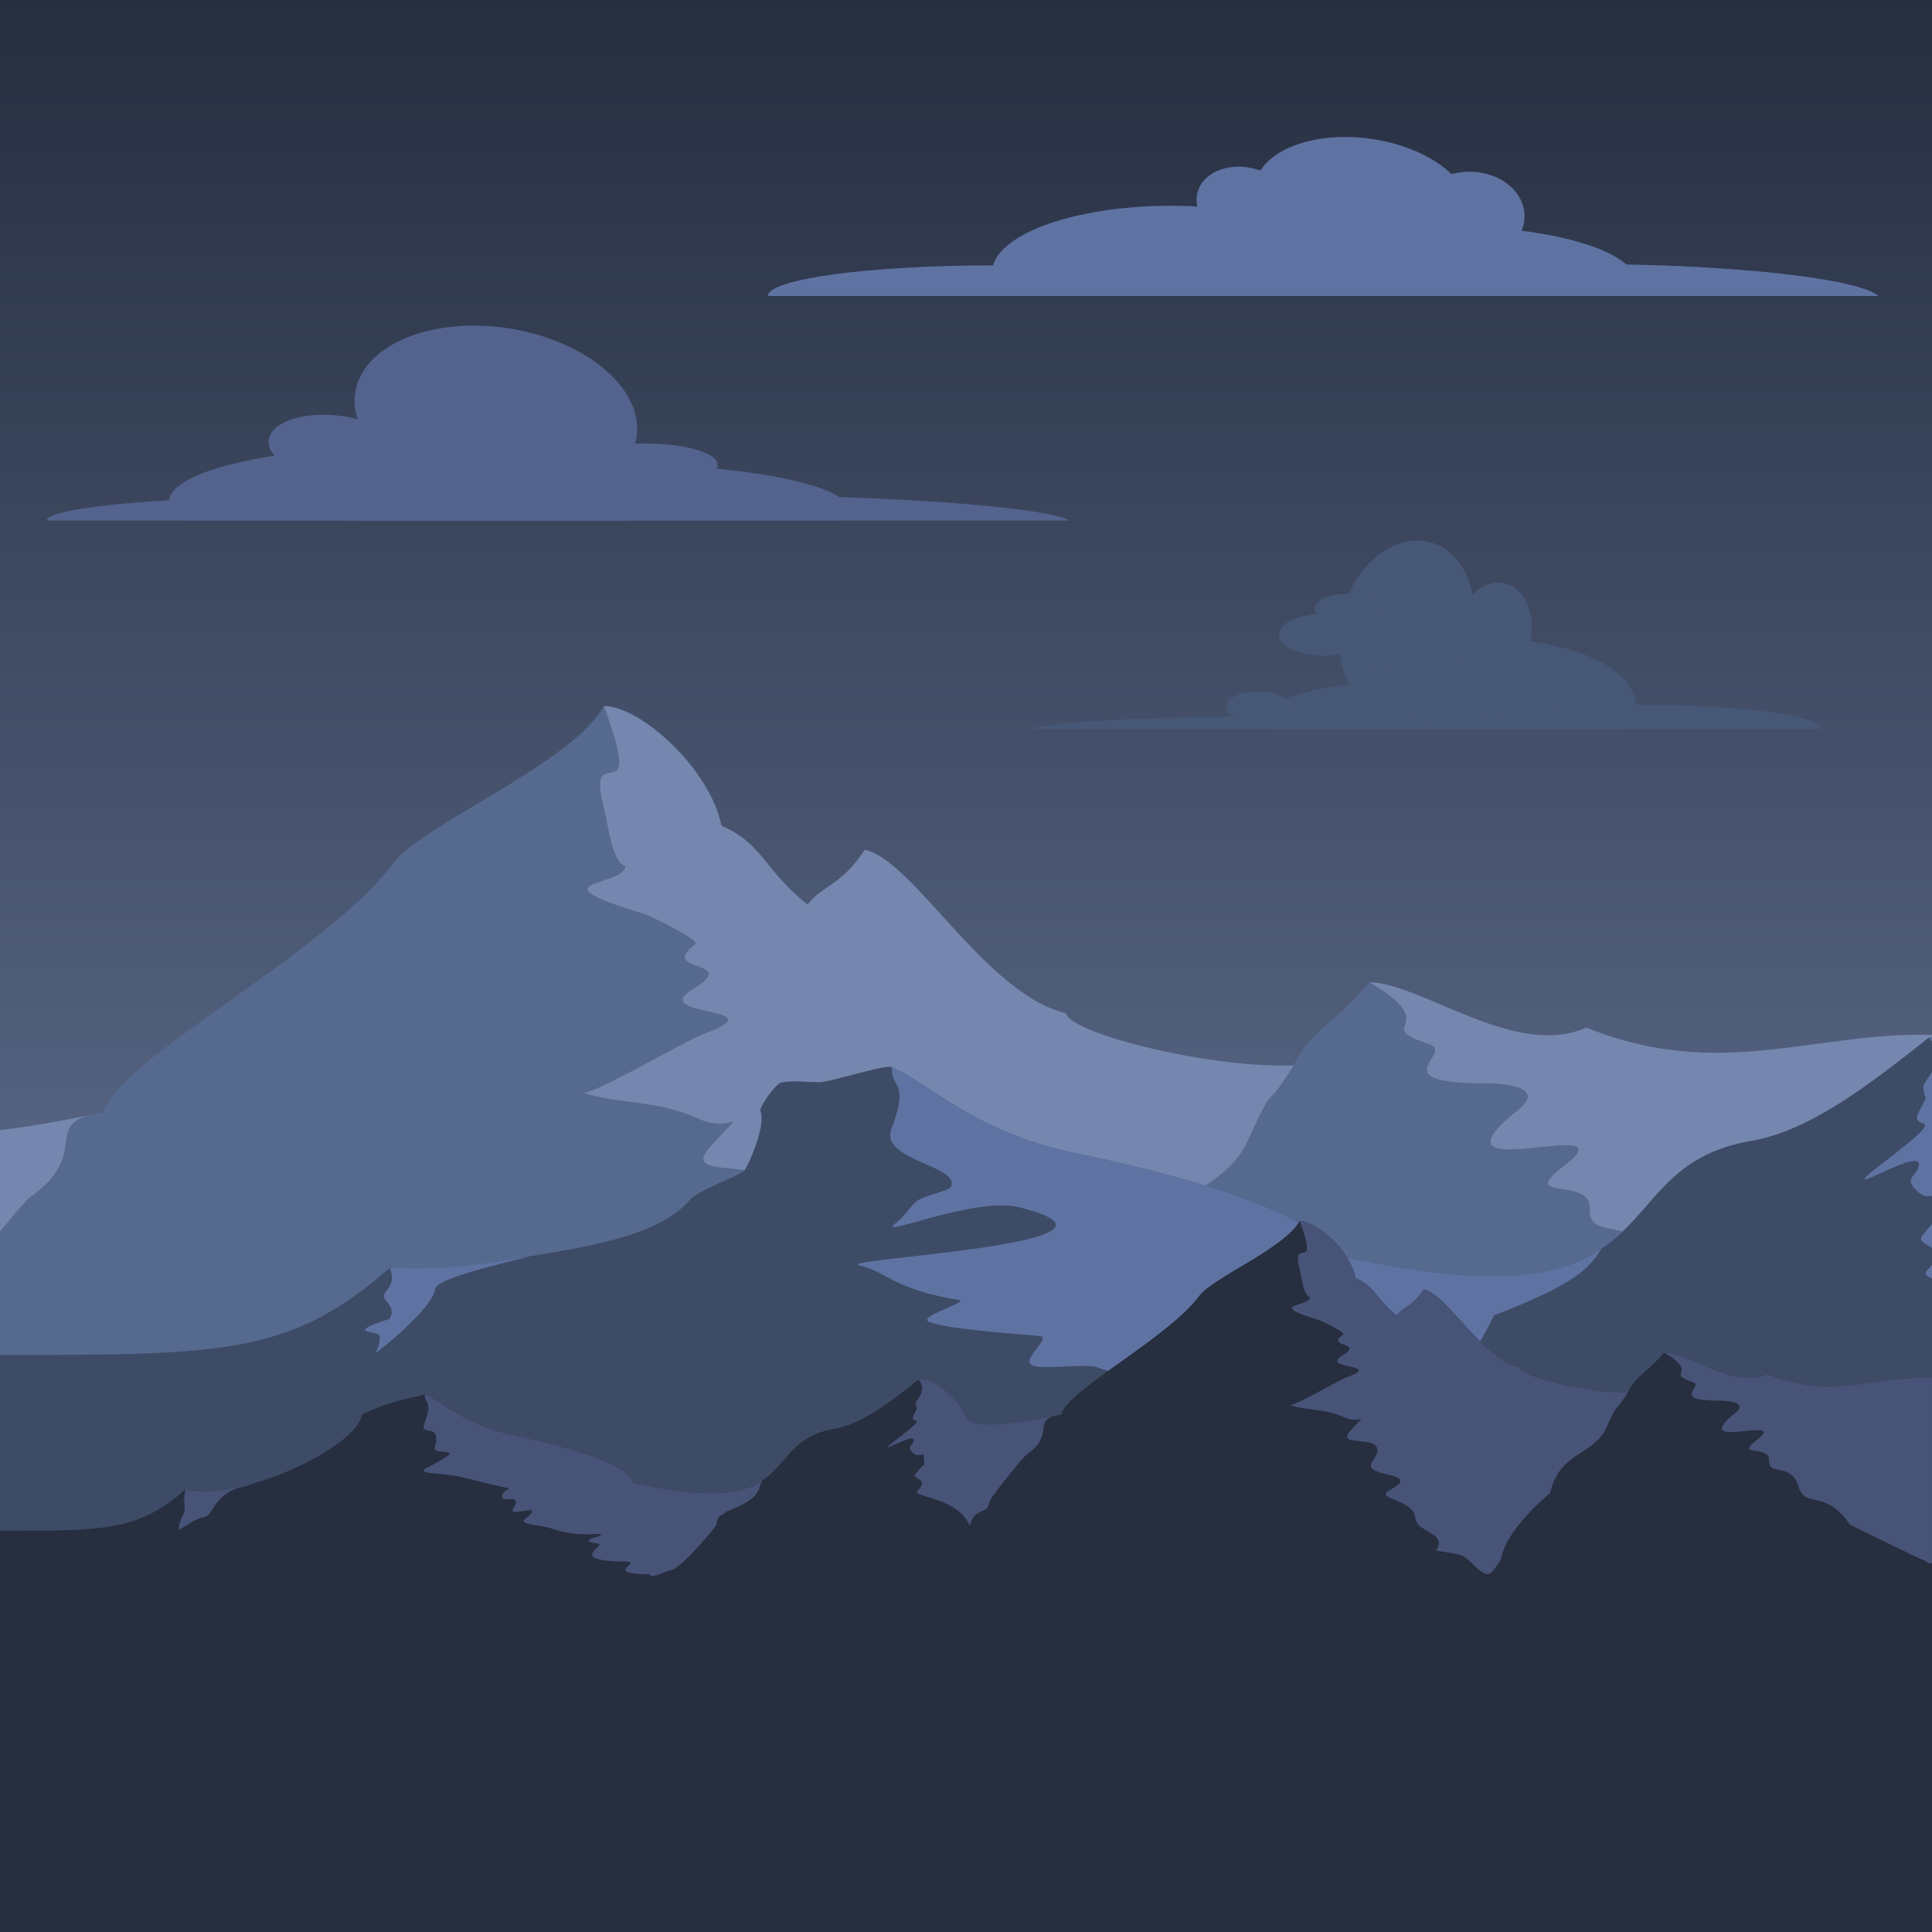 <?xml version='1.0' encoding='utf-8'?>
<svg xmlns="http://www.w3.org/2000/svg" width="100mm" height="100mm" version="1.1" style="shape-rendering:geometricPrecision; text-rendering:geometricPrecision; image-rendering:optimizeQuality; fill-rule:evenodd; clip-rule:evenodd" viewBox="0 0 10000 10000"> <defs> <style type="text/css">  .fil5 {fill:#262E3F} .fil3 {fill:#3D4B66} .fil6 {fill:#475377} .fil8 {fill:#475776} .fil7 {fill:#53638D} .fil1 {fill:#56698F} .fil4 {fill:#5F73A3} .fil2 {fill:#7587AE} .fil0 {fill:url(#id0)}  </style> <linearGradient id="id0" gradientUnits="userSpaceOnUse" x1="-0" y1="10000" x2="0.04" y2="0"> <stop offset="0" style="stop-opacity:1; stop-color:#7587AE"/> <stop offset="1" style="stop-opacity:1; stop-color:#262E3F"/> </linearGradient> </defs> <g id="Слой_x0020_1">  <rect class="fil0" width="10000" height="10000"/> <path class="fil1" d="M10000 10000l0 -4643.31c-599.65,-18.02 -1104.15,241.69 -1789.24,-38.12 -362.87,164.97 -845.57,-227.05 -1124.04,-234.97 -156.69,198.16 -312.17,255.07 -390.53,430.38 -397.52,20.05 -1145.51,-155.5 -1179.49,-269.4 -414.13,-97.21 -791.43,-796.35 -1041.14,-845.78 -120.18,184.98 -215.32,181.31 -296.03,283.69 -230.07,-184.94 -230.93,-316.33 -444.86,-407.52 -62.46,-301.84 -422.54,-620.25 -608.59,-620.25 -171.42,301.67 -940.09,611.45 -1092.29,815 -346.72,463.68 -1444.41,1029.45 -1497.69,1287.06 -88.89,18.38 -316.31,67.3 -536.1,92.87l0 4150.35 10000 0z"/> <g id="_2282795797264"> <path class="fil2" d="M-0 6374.57c73.42,-90.04 139.01,-166.25 155.53,-177.84 301.75,-211.56 87.11,-360.38 299.74,-423.21 -111.54,22.78 -285.68,56.4 -455.27,76.13l0 524.92z"/> <path class="fil2" d="M3016.53 5655.59c204.79,63.62 379.19,34.61 605.15,137.35 172.8,78.57 258.85,-90.77 50.01,148.17 -178.27,203.97 490.43,-17.18 243.95,328.89 -130.35,183.05 567.29,103.98 194.48,306.42 -196.76,106.86 256.71,88.12 274.69,311.71 12.26,152.43 354.05,154.28 224.65,345.04 -9.01,13.27 302.83,35.66 313.29,80.98 48.11,12.37 204.68,231.53 277.87,166.78 29.83,-10.31 112.6,-145.82 112.74,-146.59 57.42,-339.1 534.73,-720.41 535.55,-723.98 104.65,-453.45 470.36,-404.25 608.07,-703.86 159.91,-347.92 69.85,-118.72 239.21,-392.52 -397.52,20.05 -1145.51,-155.5 -1179.49,-269.4 -414.13,-97.21 -791.43,-796.35 -1041.14,-845.78 -120.18,184.98 -215.32,181.31 -296.03,283.69 -230.07,-184.94 -230.93,-316.33 -444.86,-407.52 -62.46,-301.84 -422.54,-620.25 -608.59,-620.25 218.75,593.3 -96.88,147.45 -1.62,519.86 19.91,77.77 43.41,294.36 111.94,307.22 0,112.23 -504.02,67.43 106.65,251.64 25.14,7.58 281.42,134.27 256.14,153.46 -200.53,152.24 242.99,76.8 -11.66,232.34 -244.59,149.39 452.15,85.94 57.17,231.53 -106.94,39.42 -572.58,317.65 -628.17,304.82z"/> <path class="fil2" d="M7086.72 5083.6c397.48,234.83 2.67,221.15 309.46,320.22 140.38,45.34 -261.3,203.76 297.94,203.76 107.13,0 305.43,22.77 165.14,135.74 -533.47,429.57 612.35,4.76 233.1,293.96 -243.54,185.74 143.8,49.29 136.55,218.59 -7.69,179.8 239.78,16.32 318.05,280.21 76.74,258.7 284.03,17.76 561.76,418.88 2.06,2.98 779.21,385.47 815.8,392.92 23.12,4.73 4.37,28.59 75.48,28.59l0 -2019.78c-599.65,-18.02 -1104.15,241.69 -1789.24,-38.12 -362.87,164.97 -845.57,-227.05 -1124.04,-234.97z"/> </g> <path class="fil3" d="M10000 5368.04c-5.76,0.76 -11.41,1.81 -16.91,3.23 -266.35,209.14 -599.65,479.89 -917.6,533.7 -820.33,138.82 -329.81,1010.72 -2182.47,583.22 -49.99,-241.67 -1039.68,-462.48 -1299.75,-515.47 -545.23,-111.12 -768.21,-365.75 -966.36,-447.69 -14.42,-22.93 -322.96,77.34 -376.16,76.56 -71.18,-1.04 -139.8,-10.22 -195.5,1.26 -33.44,6.89 -113.91,127.95 -110.23,144.96 31.8,77.57 -57.73,274.06 -80.59,309.39 -16.5,25.51 -235.84,97.67 -286.03,155.79 -160.39,185.72 -523.8,238.85 -839.41,291.69 -260.39,43.59 -463.38,108.7 -711.57,57.59 -515.45,450.89 -858.26,450.89 -2017.42,450.89l0 2986.84 10000 0 0 -4631.96z"/> <g id="_2282795796496"> <path class="fil4" d="M10000 6335.31c-13.15,14.34 -29.7,33.78 -50.54,60.54 -23.09,29.66 21.59,40.73 50.54,63.48l0 -124.02zm0 211.98c-6.48,8.38 -14.55,17.45 -24.52,27.33 -17.06,16.91 -5.39,29.54 24.52,42.35l0 -69.68zm0 -1179.25c-5.76,0.76 -11.41,1.81 -16.91,3.23 6.51,6.42 12.1,12.89 16.91,19.4l0 -22.63zm0 178.68c-19.76,36.54 -44.3,63.73 -44.3,72.39 0,95.31 37.28,18.61 -24.76,138.93 -57.17,110.89 195.19,-30.05 -167.09,247.66 -332.53,254.9 172.38,-73.57 168.68,20.89 -2.47,63.58 -87.83,65.49 -8.86,139.25 30.74,28.69 56.61,28.42 76.33,23.98l0 -643.1z"/> <path class="fil4" d="M7731.47 6809.19c412.44,-160.06 492.77,-239 556.01,-343.91 -218.3,145.82 -578.52,213.48 -1404.46,22.91 -49.99,-241.67 -1039.68,-462.48 -1299.75,-515.47 -545.23,-111.12 -768.21,-365.75 -966.36,-447.69 -10.56,106.77 94.61,63.63 -2.69,317.02 -63.46,165.29 353.22,188.52 308.62,300.49 -8.33,20.93 -139.21,44.99 -176.8,73.64 -31.46,23.97 -63.86,79.91 -104.85,110.64 -131.54,98.61 397.61,-137.96 636.8,-77.39 741.87,187.86 -971.97,266.23 -830.06,300.12 147.09,35.13 171.57,121.57 514.6,179.53 56.24,9.5 -216.81,84.76 -154.08,112.61 76.3,33.88 389.89,58.47 569.64,73.07 76.5,6.21 -106.76,127.16 -29.93,154.47 53.64,19.07 271.58,-10.85 327,7.17 678.63,220.72 1295.25,408.86 1386.41,408.86 6.26,60.4 205.81,-47.32 231.53,-46.31 93.63,3.68 430.91,-593.7 438.37,-629.76z"/> <path class="fil4" d="M2017.42 6562.27c40.66,100.33 -43.27,119.96 -29.04,154.42 10.31,24.96 61.6,53.11 27.45,110.67 -0.06,0.1 -115.39,32.24 -125.26,54.05 -6.65,14.67 69.5,15.57 73.39,31.33 10.52,42.52 -27.12,96.62 -17.4,89.22 175.14,-133.26 303.99,-277.82 304.95,-326.91 1.27,-64.97 423.81,-149.69 477.48,-170.37 -278.71,51.65 -496.9,70.5 -711.57,57.59z"/> </g> <path class="fil5" d="M10000 10000l0 -2869.62c-285.52,-8.58 -525.74,115.08 -851.94,-18.15 -172.78,78.55 -402.62,-108.11 -535.21,-111.88 -74.61,94.35 -148.64,121.45 -185.95,204.92 -189.28,9.55 -545.43,-74.04 -561.61,-128.27 -197.19,-46.29 -376.84,-379.18 -495.74,-402.72 -57.22,88.08 -102.52,86.33 -140.95,135.08 -109.55,-88.06 -109.96,-150.62 -211.82,-194.04 -29.74,-143.72 -201.19,-295.33 -289.78,-295.33 -81.62,143.64 -447.62,291.14 -520.09,388.06 -165.09,220.78 -687.75,490.17 -713.12,612.83 -87.9,18.18 -460.31,99.09 -493.79,12.8 -34.84,-89.8 -169.02,-211.88 -246.58,-191.84 -126.82,99.58 -285.52,228.5 -436.91,254.12 -390.6,66.1 -157.04,481.25 -1039.18,277.7 -23.8,-115.07 -495.04,-220.21 -618.87,-245.44 -259.61,-52.91 -365.78,-174.15 -460.13,-213.17 -28.88,16.66 -174.63,30.39 -324.68,106.08 -17.63,158.96 -601.39,451.99 -913.06,387.8 -245.43,214.69 -408.66,214.69 -960.59,214.69l0 2076.38 10000 0z"/> <g id="_2282795791536"> <path class="fil6" d="M4781.86 7542.83c0,64.51 18.17,6.43 -44.45,86.86 -21.08,27.07 76.46,21.63 12.39,85.12 -36.97,36.64 209.16,31.07 269.84,183.7 23.63,-102.37 92.23,-51.91 102.57,-127.12 2.48,-18.02 170.56,-227.13 190.37,-241.03 143.68,-100.73 41.48,-171.59 142.72,-201.51 -127.22,25.98 -425.5,81.63 -455.3,4.83 -34.84,-89.8 -169.02,-211.88 -246.58,-191.84 51.02,50.32 -13.04,108.35 -13.04,118.01 0,45.38 17.75,8.86 -11.79,66.15 -27.22,52.8 92.94,-14.31 -79.56,117.92 -158.33,121.37 82.08,-35.03 80.32,9.95 -1.18,30.27 -41.82,31.18 -4.22,66.3 34.94,32.62 56.73,-13.35 56.73,22.66z"/> <path class="fil6" d="M3754.81 7826.5c196.38,-76.21 161.14,-113.8 191.25,-163.75 -103.94,69.43 -275.46,101.65 -668.73,10.91 -23.8,-115.07 -495.04,-220.21 -618.87,-245.44 -259.61,-52.91 -365.78,-174.15 -460.13,-213.17 -5.03,50.84 45.05,30.29 -1.28,150.95 -29.18,75.98 91.06,-10.05 53.66,124.98 -14.68,53 204.18,-18.96 -40.82,105.84 -69.76,35.54 80.13,23.31 194.03,52.16 353.25,89.46 194.78,28.68 194.78,98.15 0,35.98 108.97,-23.22 57.71,60.6 -33.92,55.46 183.7,-44.6 57.71,58.08 -29.3,23.88 97.75,31.08 135.19,44.1 139.31,48.48 237.38,25.13 258.03,30.86 34.4,9.55 -142.22,32.5 -13.61,48.51 55.24,6.88 -174.16,91.26 144.39,93.37 95.51,0.63 -126.85,65.76 124.23,65.76 2.98,28.76 97.99,-22.53 110.24,-22.05 46.85,1.85 233.94,-227.99 234.1,-229.3 8.58,-69.75 44.41,-52.63 48.12,-70.56z"/> <path class="fil6" d="M6674.84 7272.7c97.51,30.29 180.55,16.48 288.14,65.4 82.28,37.41 123.25,-43.22 23.81,70.55 -84.88,97.12 233.52,-8.18 116.16,156.6 -62.07,87.16 270.11,49.51 92.6,145.9 -93.69,50.88 122.23,41.96 130.79,148.42 5.84,72.58 168.58,73.46 106.97,164.29 -4.29,6.32 144.19,16.98 149.17,38.56 22.91,5.89 97.46,110.24 132.31,79.41 14.2,-4.91 53.61,-69.43 53.68,-69.8 27.34,-161.46 254.61,-343.02 255,-344.72 49.83,-215.91 223.96,-192.48 289.53,-335.14 76.14,-165.66 33.26,-56.53 113.9,-186.9 -189.28,9.55 -545.43,-74.04 -561.61,-128.27 -197.19,-46.29 -376.84,-379.18 -495.74,-402.72 -57.22,88.08 -102.52,86.33 -140.95,135.08 -109.55,-88.06 -109.96,-150.62 -211.82,-194.04 -29.74,-143.72 -201.19,-295.33 -289.78,-295.33 104.16,282.5 -46.13,70.21 -0.77,247.53 9.48,37.03 20.67,140.16 53.3,146.28 0,53.44 -239.99,32.11 50.78,119.82 11.97,3.61 134,63.93 121.96,73.07 -95.48,72.49 115.7,36.57 -5.55,110.63 -116.46,71.13 215.29,40.92 27.22,110.24 -50.92,18.77 -272.63,151.25 -299.1,145.14z"/> <path class="fil6" d="M960.59 7708.93c-20.02,75.14 14.88,89.37 -23.85,154.62 -0.12,0.2 -19.73,60.13 -9.89,54.74 41.04,-22.5 83.56,-57.68 131.16,-66.53 46.17,-8.59 43.66,-104 174.37,-150.5 8.09,-2.87 54.78,-9.42 67.02,-19.75 -122.4,33.23 -243.37,47.08 -338.81,27.42z"/> <path class="fil6" d="M8612.85 7000.35c189.26,111.81 1.27,105.3 147.35,152.47 66.84,21.59 -124.42,97.02 141.86,97.02 51.01,0 145.43,10.84 78.63,64.63 -254.01,204.54 291.57,2.27 110.99,139.97 -115.96,88.44 68.47,23.47 65.02,104.08 -3.66,85.61 114.17,7.77 151.44,133.42 36.54,123.18 135.24,8.46 267.48,199.45 0.98,1.42 371.02,183.54 388.44,187.09 11.01,2.25 2.08,13.61 35.94,13.61l0 -961.71c-285.52,-8.58 -525.74,115.08 -851.94,-18.15 -172.78,78.55 -402.62,-108.11 -535.21,-111.88z"/> </g> <g id="_2282795790480"> <path class="fil4" d="M7494.52 1170.92c-537.92,0.02 -974.3,130.17 -974.7,290.73 -0.06,24.31 9.94,47.9 28.72,70.47l1890.24 0c18.9,-22.57 29.02,-46.18 29.07,-70.49 0.4,-160.54 -435.38,-290.71 -973.33,-290.71z"/> <path class="fil4" d="M7639.03 890.22c-156.92,-14.49 -299.5,76.88 -318.45,204.14 -18.98,127.26 92.89,242.17 249.82,256.69 156.95,14.5 299.55,-76.89 318.48,-204.14 18.95,-127.27 -92.92,-242.19 -249.85,-256.69z"/> <path class="fil4" d="M7084.19 717.14c307.37,39.67 541.11,216.53 522.08,394.99 -19.02,178.48 -283.62,290.98 -590.98,251.29 -307.35,-39.69 -541.11,-216.53 -522.08,-395.01 19.03,-178.47 283.63,-290.98 590.98,-251.27z"/> <path class="fil4" d="M6058.84 1065.1c-510.08,0 -923.91,154.92 -924.35,346.04 -0.08,42.56 20.41,83.33 57.84,120.98l1731 0c37.61,-37.67 58.25,-78.42 58.35,-120.98 0.39,-191.14 -412.78,-346.04 -922.84,-346.04z"/> <path class="fil4" d="M6465.24 867.49c-140.9,-23.84 -262.38,45.39 -271.28,154.61 -8.89,109.23 98.18,217.1 239.1,240.92 140.92,23.84 262.38,-45.38 271.27,-154.59 8.9,-109.23 -98.15,-217.11 -239.09,-240.94z"/> <path class="fil4" d="M5139.97 1373.53c-643.21,0 -1165.13,71 -1165.67,158.59l2329.38 0 0 -0.01c0.53,-87.59 -520.5,-158.58 -1163.71,-158.58z"/> <path class="fil4" d="M8418.04 1368.97c-794.48,-15.29 -1494.74,50.96 -1564.1,147.97 -3.64,5.09 -5.36,10.15 -5.46,15.18l2874.19 0c-91,-80.8 -621.37,-150 -1304.63,-163.15z"/> </g> <g id="_2282795787184"> <path class="fil7" d="M3113.7 2398.56c-705.5,0.02 -1277.81,106.43 -1278.33,237.71 -0.08,19.88 13.03,39.16 37.66,57.62l2479.07 0c24.79,-18.46 38.06,-37.76 38.14,-57.63 0.52,-131.27 -571.02,-237.7 -1276.54,-237.7z"/> <path class="fil7" d="M3384.13 2296.03c-205.82,-6.98 -392.81,37.06 -417.66,98.39 -24.89,61.34 121.83,116.72 327.64,123.71 205.85,6.99 392.87,-37.05 417.69,-98.38 24.86,-61.34 -121.86,-116.73 -327.67,-123.72z"/> <path class="fil7" d="M2611.86 1696.45c403.11,55.27 709.67,301.66 684.71,550.29 -24.94,248.65 -371.96,405.38 -775.08,350.08 -403.09,-55.29 -709.67,-301.66 -684.71,-550.31 24.97,-248.63 371.99,-405.38 775.08,-350.06z"/> <path class="fil7" d="M2087.67 2312.04c-668.97,0 -1211.71,126.67 -1212.29,282.93 -0.11,34.8 26.77,68.13 75.85,98.92l2270.23 0c49.33,-30.8 76.4,-64.12 76.53,-98.92 0.51,-156.27 -541.37,-282.93 -1210.32,-282.93z"/> <path class="fil7" d="M1746.57 2150.47c-184.8,-19.49 -344.12,37.12 -355.79,126.41 -11.66,89.31 128.76,177.51 313.58,196.99 184.82,19.49 344.12,-37.1 355.77,-126.4 11.68,-89.31 -128.72,-177.51 -313.56,-197z"/> <path class="fil7" d="M1771.76 2564.22c-843.58,0 -1528.07,58.06 -1528.78,129.67l3055 0 0 -0.01c0.69,-71.62 -682.64,-129.66 -1526.22,-129.66z"/> <path class="fil7" d="M3823.66 2560.5c-1041.97,-12.51 -1960.37,41.66 -2051.33,120.98 -4.78,4.16 -7.04,8.3 -7.16,12.41l3769.53 0c-119.35,-66.07 -814.94,-122.64 -1711.04,-133.39z"/> </g> <g id="_2282795781488"> <path class="fil8" d="M7303.12 3523.92c425.85,0.01 771.32,90.18 771.63,201.42 0.05,16.85 -7.86,33.19 -22.73,48.83l-1496.44 0c-14.96,-15.64 -22.97,-32 -23.01,-48.84 -0.32,-111.23 344.68,-201.41 770.55,-201.41z"/> <path class="fil8" d="M6819.64 3178.38c124.24,-6.77 237.11,35.87 252.12,95.26 15.02,59.39 -73.54,113.01 -197.78,119.79 -124.25,6.76 -237.14,-35.88 -252.13,-95.27 -15,-59.39 73.56,-113.02 197.79,-119.78z"/> <path class="fil8" d="M7258.5 2808.39c-193.43,53.52 -340.52,292.08 -328.55,532.82 11.97,240.76 178.48,392.51 371.91,338.97 193.42,-53.54 340.52,-292.09 328.54,-532.85 -11.97,-240.73 -178.48,-392.5 -371.9,-338.94z"/> <path class="fil8" d="M7736.39 3309.44c403.81,0 731.43,154.16 731.78,344.34 0.06,42.35 -16.16,82.92 -45.79,120.39l-1370.37 0c-29.78,-37.49 -46.12,-78.04 -46.19,-120.39 -0.32,-190.2 326.78,-344.34 730.57,-344.34z"/> <path class="fil8" d="M7712.81 3021.54c111.55,-31.86 207.72,60.68 214.77,206.67 7.03,146.02 -77.73,290.22 -189.29,322.06 -111.57,31.86 -207.72,-60.66 -214.76,-206.66 -7.04,-146.01 77.71,-290.21 189.28,-322.07z"/> <path class="fil8" d="M8505.6 3648.62c509.2,0 922.38,56.21 922.81,125.55l-1844.08 0 0 -0.01c-0.42,-69.35 412.06,-125.54 921.27,-125.54z"/> <path class="fil8" d="M6372.98 3709.59c628.95,-6.06 1183.33,20.17 1238.24,58.57 2.88,2.01 4.24,4.02 4.32,6.01l-2275.39 0c72.04,-31.99 491.92,-59.38 1032.83,-64.58z"/> <path class="fil8" d="M6949.77 3074.66c90.75,-4.94 173.21,26.21 184.17,69.6 10.97,43.38 -53.73,82.55 -144.48,87.5 -90.77,4.94 -173.24,-26.21 -184.19,-69.59 -10.96,-43.39 53.74,-82.56 144.5,-87.51z"/> <path class="fil8" d="M6492.47 3579.48c90.76,-4.94 173.22,26.21 184.18,69.6 10.97,43.38 -53.73,82.55 -144.48,87.5 -90.77,4.95 -173.24,-26.21 -184.19,-69.59 -10.96,-43.39 53.74,-82.56 144.49,-87.51z"/> </g> </g> </svg>